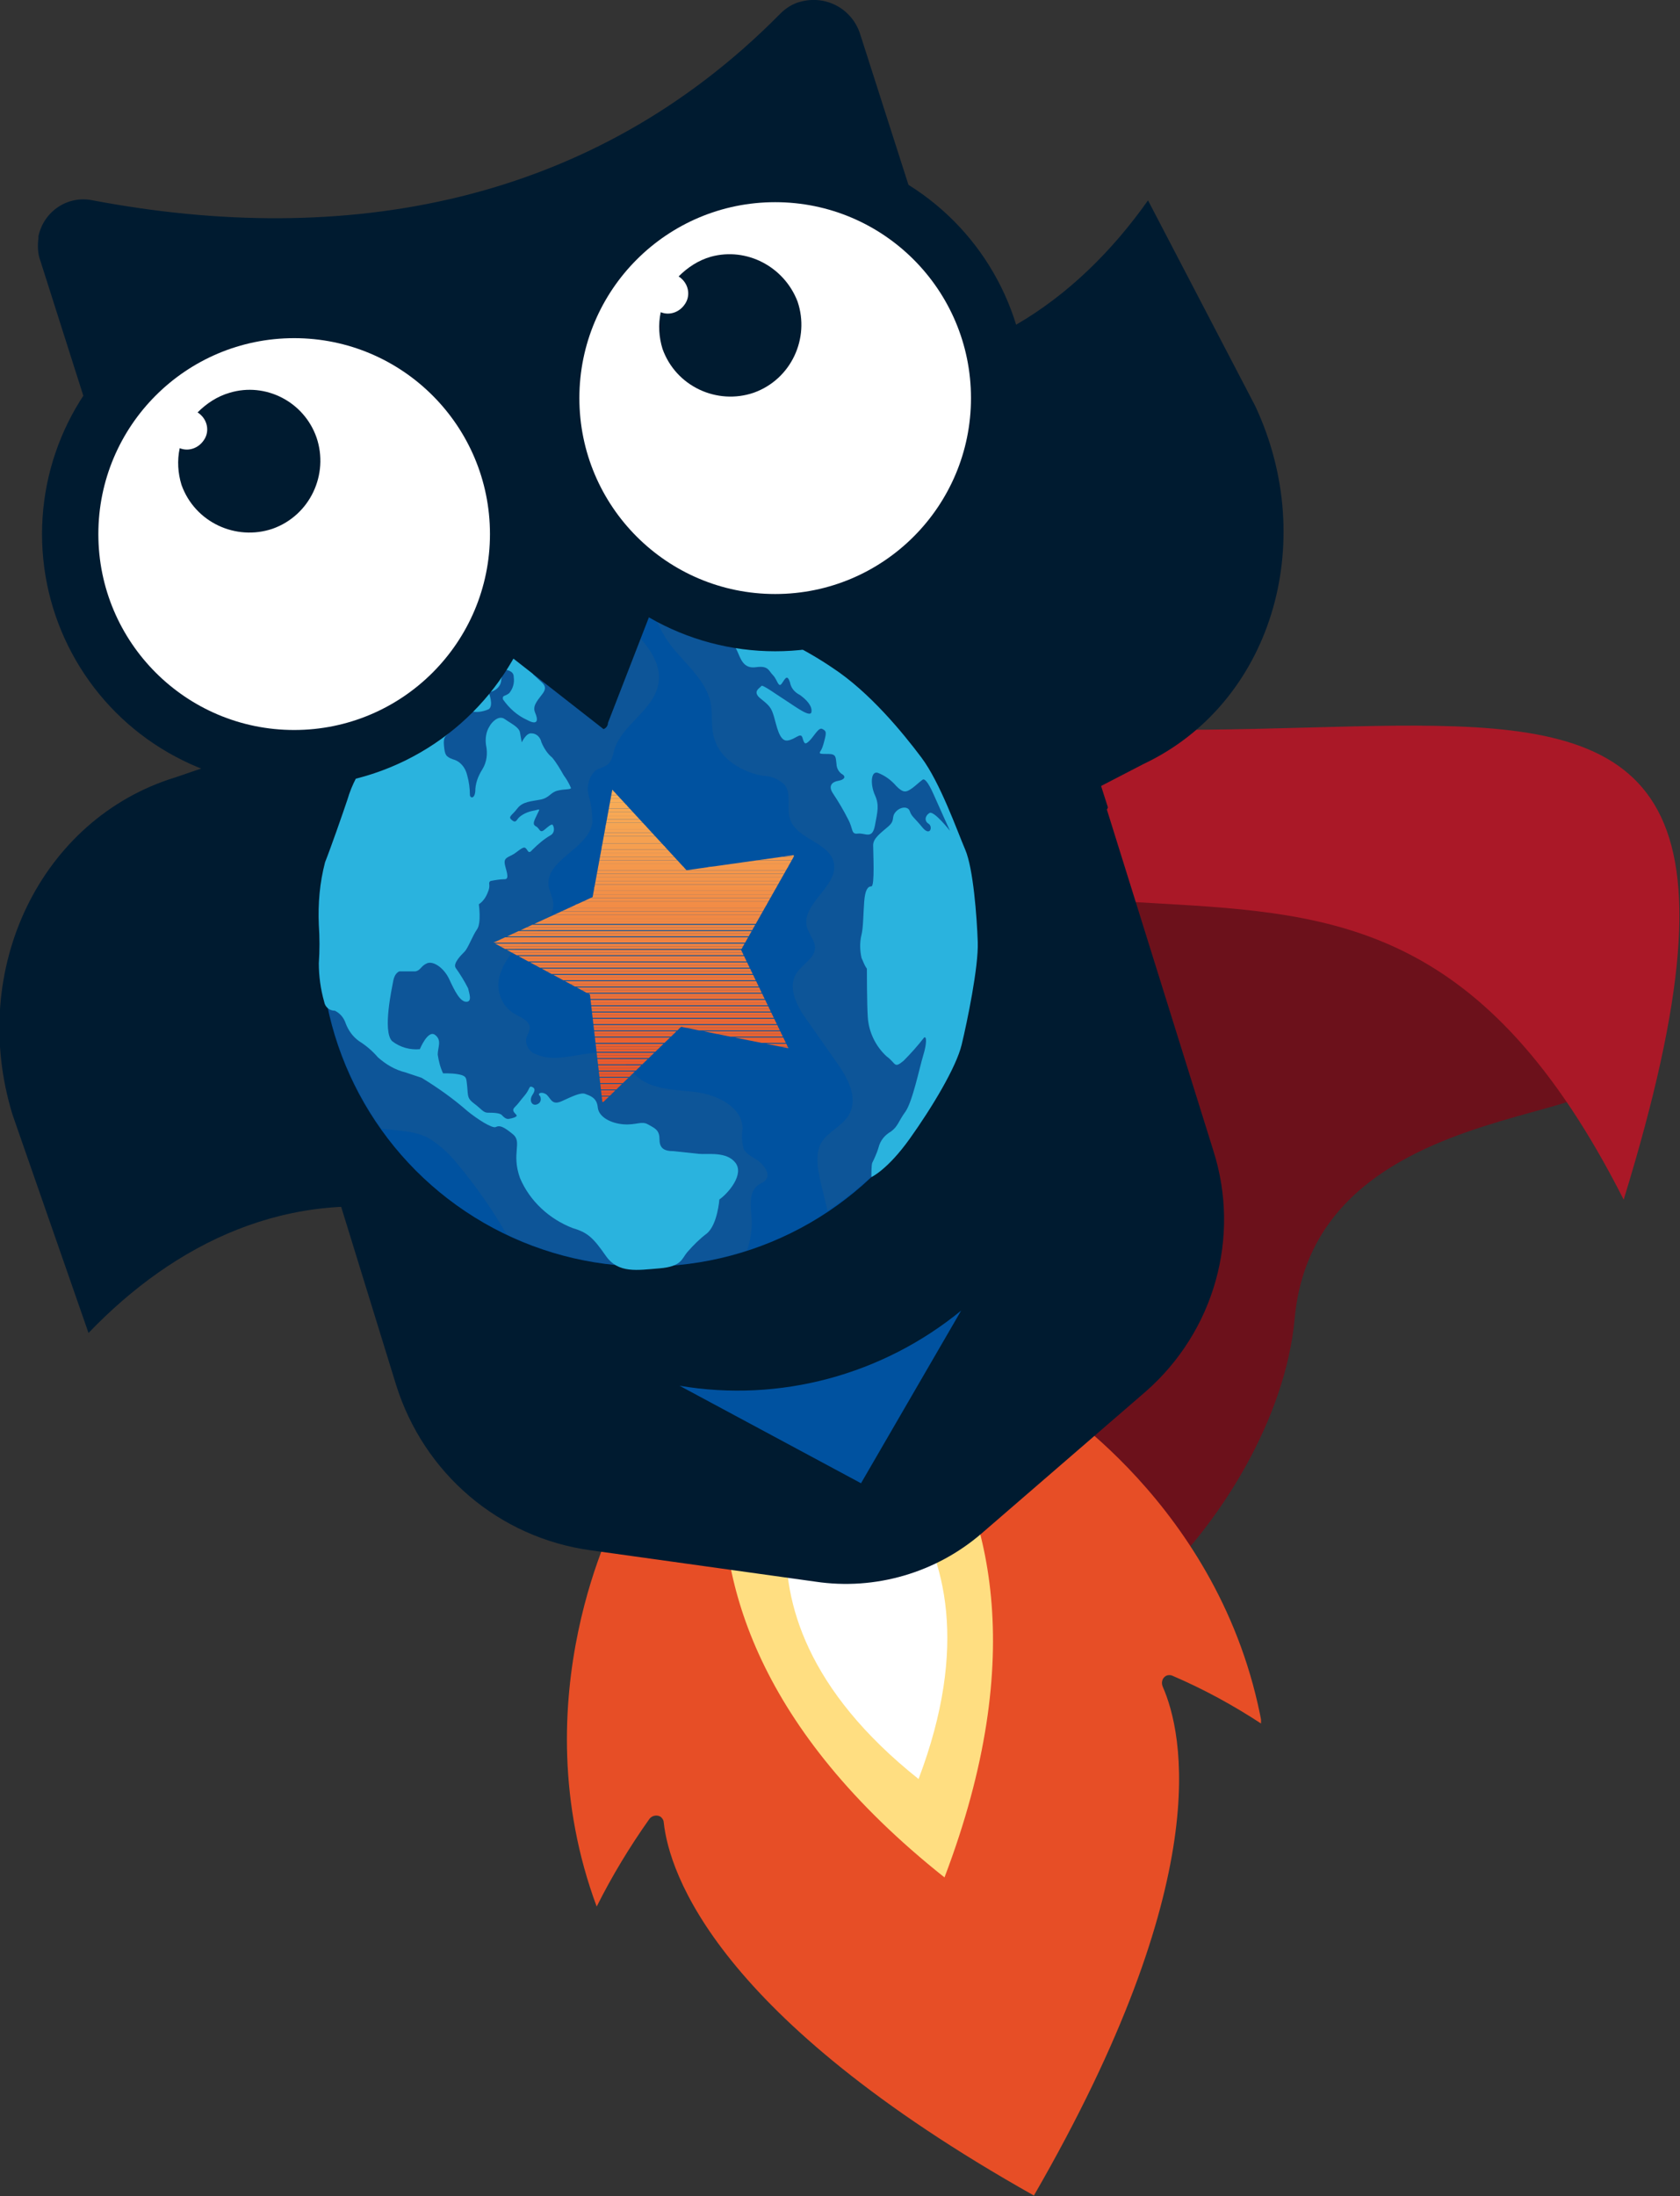 <?xml version="1.0" encoding="utf-8"?>
<!-- Generator: Adobe Illustrator 23.0.1, SVG Export Plug-In . SVG Version: 6.00 Build 0)  -->
<svg version="1.1" id="premiumowl" xmlns="http://www.w3.org/2000/svg" xmlns:xlink="http://www.w3.org/1999/xlink" x="0px" y="0px"
	 viewBox="0 0 187.9 245.5" style="enable-background:new 0 0 187.9 245.5;" xml:space="preserve">
<rect x="0" y="0" width="187.9" height="245.5" fill="#333333" stroke="none"/>
<style type="text/css">
	.st0{fill:#6C111B;}
	.st1{fill:#AA1827;}
	.st2{clip-path:url(#SVGID_2_);fill:#E74E26;}
	.st3{fill:#FFDE81;}
	.st4{fill:#FFFFFF;}
	.st5{fill:#001B30;}
	.st6{fill:#0A2E40;}
	.st7{fill:#0052A0;}
	.st8{opacity:0.2;}
	.st9{fill:#3F6078;}
	.st10{opacity:0.2;enable-background:new    ;}
	.st11{fill:#2AB3DE;}
	.st12{clip-path:url(#SVGID_4_);fill:#F8AE58;}
	.st13{clip-path:url(#SVGID_4_);fill:#F8AD57;}
	.st14{clip-path:url(#SVGID_4_);fill:#F8AC57;}
	.st15{clip-path:url(#SVGID_4_);fill:#F7AB56;}
	.st16{clip-path:url(#SVGID_4_);fill:#F7AA56;}
	.st17{clip-path:url(#SVGID_4_);fill:#F7A955;}
	.st18{clip-path:url(#SVGID_4_);fill:#F7A855;}
	.st19{clip-path:url(#SVGID_4_);fill:#F7A754;}
	.st20{clip-path:url(#SVGID_4_);fill:#F6A654;}
	.st21{clip-path:url(#SVGID_4_);fill:#F6A553;}
	.st22{clip-path:url(#SVGID_4_);fill:#F6A452;}
	.st23{clip-path:url(#SVGID_4_);fill:#F6A352;}
	.st24{clip-path:url(#SVGID_4_);fill:#F6A251;}
	.st25{clip-path:url(#SVGID_4_);fill:#F5A151;}
	.st26{clip-path:url(#SVGID_4_);fill:#F5A050;}
	.st27{clip-path:url(#SVGID_4_);fill:#F59F50;}
	.st28{clip-path:url(#SVGID_4_);fill:#F59E4F;}
	.st29{clip-path:url(#SVGID_4_);fill:#F59D4F;}
	.st30{clip-path:url(#SVGID_4_);fill:#F59C4E;}
	.st31{clip-path:url(#SVGID_4_);fill:#F49A4D;}
	.st32{clip-path:url(#SVGID_4_);fill:#F4994D;}
	.st33{clip-path:url(#SVGID_4_);fill:#F4984C;}
	.st34{clip-path:url(#SVGID_4_);fill:#F4974C;}
	.st35{clip-path:url(#SVGID_4_);fill:#F4964B;}
	.st36{clip-path:url(#SVGID_4_);fill:#F3954B;}
	.st37{clip-path:url(#SVGID_4_);fill:#F3944A;}
	.st38{clip-path:url(#SVGID_4_);fill:#F3934A;}
	.st39{clip-path:url(#SVGID_4_);fill:#F39249;}
	.st40{clip-path:url(#SVGID_4_);fill:#F39148;}
	.st41{clip-path:url(#SVGID_4_);fill:#F29048;}
	.st42{clip-path:url(#SVGID_4_);fill:#F28F47;}
	.st43{clip-path:url(#SVGID_4_);fill:#F28E47;}
	.st44{clip-path:url(#SVGID_4_);fill:#F28D46;}
	.st45{clip-path:url(#SVGID_4_);fill:#F28C46;}
	.st46{clip-path:url(#SVGID_4_);fill:#F18B45;}
	.st47{clip-path:url(#SVGID_4_);fill:#F18A45;}
	.st48{clip-path:url(#SVGID_4_);fill:#F18944;}
	.st49{clip-path:url(#SVGID_4_);fill:#F18843;}
	.st50{clip-path:url(#SVGID_4_);fill:#F18743;}
	.st51{clip-path:url(#SVGID_4_);fill:#F08642;}
	.st52{clip-path:url(#SVGID_4_);fill:#F08542;}
	.st53{clip-path:url(#SVGID_4_);fill:#F08441;}
	.st54{clip-path:url(#SVGID_4_);fill:#F08341;}
	.st55{clip-path:url(#SVGID_4_);fill:#F08240;}
	.st56{clip-path:url(#SVGID_4_);fill:#F08140;}
	.st57{clip-path:url(#SVGID_4_);fill:#EF803F;}
	.st58{clip-path:url(#SVGID_4_);fill:#EF7F3F;}
	.st59{clip-path:url(#SVGID_4_);fill:#EF7E3E;}
	.st60{clip-path:url(#SVGID_4_);fill:#EF7D3E;}
	.st61{clip-path:url(#SVGID_4_);fill:#EF7C3D;}
	.st62{clip-path:url(#SVGID_4_);fill:#EF7B3D;}
	.st63{clip-path:url(#SVGID_4_);fill:#EE7A3C;}
	.st64{clip-path:url(#SVGID_4_);fill:#EE793C;}
	.st65{clip-path:url(#SVGID_4_);fill:#EE783B;}
	.st66{clip-path:url(#SVGID_4_);fill:#EE773B;}
	.st67{clip-path:url(#SVGID_4_);fill:#EE763A;}
	.st68{clip-path:url(#SVGID_4_);fill:#EE753A;}
	.st69{clip-path:url(#SVGID_4_);fill:#ED7439;}
	.st70{clip-path:url(#SVGID_4_);fill:#ED7339;}
	.st71{clip-path:url(#SVGID_4_);fill:#ED7238;}
	.st72{clip-path:url(#SVGID_4_);fill:#ED7138;}
	.st73{clip-path:url(#SVGID_4_);fill:#ED7037;}
	.st74{clip-path:url(#SVGID_4_);fill:#ED6F37;}
	.st75{clip-path:url(#SVGID_4_);fill:#EC6E36;}
	.st76{clip-path:url(#SVGID_4_);fill:#EC6D36;}
	.st77{clip-path:url(#SVGID_4_);fill:#EC6C35;}
	.st78{clip-path:url(#SVGID_4_);fill:#EC6A34;}
	.st79{clip-path:url(#SVGID_4_);fill:#EC6934;}
	.st80{clip-path:url(#SVGID_4_);fill:#EB6833;}
	.st81{clip-path:url(#SVGID_4_);fill:#EB6733;}
	.st82{clip-path:url(#SVGID_4_);fill:#EB6632;}
	.st83{clip-path:url(#SVGID_4_);fill:#EB6532;}
	.st84{clip-path:url(#SVGID_4_);fill:#EB6431;}
	.st85{clip-path:url(#SVGID_4_);fill:#EB6331;}
	.st86{clip-path:url(#SVGID_4_);fill:#EA6230;}
	.st87{clip-path:url(#SVGID_4_);fill:#EA6130;}
	.st88{clip-path:url(#SVGID_4_);fill:#EA602F;}
	.st89{clip-path:url(#SVGID_4_);fill:#EA5F2F;}
	.st90{clip-path:url(#SVGID_4_);fill:#EA5E2E;}
	.st91{clip-path:url(#SVGID_4_);fill:#EA5D2E;}
	.st92{clip-path:url(#SVGID_4_);fill:#E95C2D;}
	.st93{clip-path:url(#SVGID_4_);fill:#E95B2D;}
	.st94{clip-path:url(#SVGID_4_);fill:#E95A2C;}
	.st95{clip-path:url(#SVGID_4_);fill:#E9592C;}
	.st96{clip-path:url(#SVGID_4_);fill:#E9582B;}
	.st97{clip-path:url(#SVGID_4_);fill:#E9572B;}
	.st98{clip-path:url(#SVGID_4_);fill:#E8562A;}
	.st99{clip-path:url(#SVGID_4_);fill:#E8552A;}
	.st100{clip-path:url(#SVGID_4_);fill:#E85429;}
	.st101{clip-path:url(#SVGID_4_);fill:#E85329;}
	.st102{clip-path:url(#SVGID_4_);fill:#E85228;}
	.st103{clip-path:url(#SVGID_4_);fill:#E85128;}
	.st104{clip-path:url(#SVGID_4_);fill:#E75027;}
	.st105{clip-path:url(#SVGID_4_);fill:#E74F27;}
	.st106{clip-path:url(#SVGID_4_);fill:#E74E26;}
</style>
<g id="Path_2056">
	<path class="st0" d="M176.8,116.1c16,11.2-29.4,3-32,31.3c-2,22-28.7,47.7-39.3,34.4c-19-23.6-67-55.1-66.5-87.1
		C39.9,49.1,156.1,101.6,176.8,116.1z"/>
</g>
<g id="Path_2057">
	<path class="st1" d="M61.8,65.9c75.7,41.3,148-23.4,119.8,68.2c-31-61.2-66.1-5.5-123.3-64.7L61.8,65.9z"/>
</g>
<g id="Group_5944" transform="translate(63.437 144.161)">
	<g id="Group_5943" transform="translate(0 11.958)">
		<g id="Path_2058">
			<g>
				<defs>
					<path id="SVGID_1_" d="M53.2,0L5.7,13c0,0-11.1,20.6-2.4,44C5,53.6,7,50.3,9.2,47.2c0.3-0.4,0.9-0.5,1.3-0.2
						c0.2,0.2,0.3,0.4,0.3,0.6c0.6,5.6,5.8,21.7,41.4,41.7c20.4-35.3,16.7-51.7,14.4-56.9c-0.2-0.5,0-1,0.4-1.2
						c0.2-0.1,0.5-0.1,0.7,0c3.5,1.5,6.8,3.3,10,5.4C73.2,12,53.2,0,53.2,0z"/>
				</defs>
				<clipPath id="SVGID_2_">
					<use xlink:href="#SVGID_1_"  style="overflow:visible;"/>
				</clipPath>
				<rect x="-5.4" y="0" class="st2" width="83" height="89.4"/>
			</g>
		</g>
	</g>
	<g id="Path_2059">
		<path class="st3" d="M24.2,0L24.2,0c0,0-23.8,32.5,18,65.7v0C61.2,15.8,24.2,0,24.2,0z"/>
	</g>
	<g id="Path_2060">
		<path class="st4" d="M28.5,15.4L28.5,15.4c0,0-14.2,19.4,10.8,39.3v0C50.6,24.9,28.5,15.4,28.5,15.4z"/>
	</g>
</g>
<g id="Path_2005">
	<path class="st5" d="M35.1,81.6l-15.5,5.3c-15,4.6-23.2,21.4-18.2,37.7L9.9,149c9.6-10,22.4-16.4,37.5-13.4L35.1,81.6z"/>
</g>
<g id="Path_2005-2">
	<path class="st5" d="M113.4,92.9l14.5-7.5c14.2-6.7,19.7-24.6,12.5-40l-12-23c-8,11.3-19.7,19.5-35.1,18.9L113.4,92.9z"/>
</g>
<g id="Path_3589">
	<path class="st5" d="M123.9,90.2L96.2,3.8c-0.9-2.8-3.8-4.4-6.7-3.6c-0.8,0.2-1.6,0.7-2.2,1.3C66.1,23,38.4,27.7,10.4,22.4
		c-2.8-0.6-5.5,1.2-6.1,4c0,0.1,0,0.1,0,0.2c-0.1,0.8-0.1,1.7,0.2,2.5l32.7,102.7l7.1,23c3.1,9.9,11.5,17.1,21.8,18.5l25.1,3.5
		c6.7,1,13.5-1,18.6-5.4l18.4-15.9c7.6-6.7,10.6-17.2,7.5-26.9l-11.9-38.1l0.1-0.2L123.9,90.2z"/>
</g>
<g id="Path_2006">
	<path class="st6" d="M131.8,91"/>
</g>
<g id="Path_2062">
	<path class="st7" d="M101.7,87.8c-2.1-2.9-4.4-5.6-7.1-8c-3.4-2.8-7.3-5-11.5-6.5c-3.3-1.2-6.8-1.8-10.3-1.9
		c-2.3-0.2-4.5,0-6.7,0.7c0,0.1,0,0.1,0,0.2c-0.2,0-0.3,0.1-0.5,0.1c-0.3,0.1-0.6,0.1-0.8,0.2s-0.6,0.1-0.8,0.2
		c-0.1,0-0.3,0.1-0.4,0.1l0,0c-1.3,0.3-2.5,0.7-3.7,1.2l0,0c-1.2,0.5-2.3,1-3.5,1.6c0-0.1,0.3-0.2,0.5-0.3c0.4-0.2,0.9-0.4,0.6-0.7
		s-1,0.1-1,0.1c-2,1-3.9,2.3-5.7,3.7c-0.8,0.8-2.7,2.5-3.5,3.4s-2.4,2.9-3.4,3.8c-1.1,1.3-2,2.9-2.6,4.6c-0.5,1.3-1.8,4.7-2.4,5.6
		c-0.6,1.5-0.9,3.1-1,4.7c0,1.4-0.3,5.3-0.5,6.8c0,2.2,0.4,4.4,1.1,6.5c0.4,1.3,0.8,2.6,1.1,3.9c0.3,1.3,0.9,2.6,1.6,3.7
		c0.2,0.3,0.4,0.4,0.8,0.5c0.1,0.1,0.1,0.2,0.2,0.4l0,0c5,9.1,13.8,15.5,24.1,17.3l0,0c0,0,0.1,0,0.1,0c0.3,0.1,0.7,0.1,1,0.2
		c0.2,0,0.4,0.1,0.6,0.1c0.4,0,0.7,0.1,1.1,0.1c0.2,0,0.4,0,0.5,0c0.4,0,0.7,0,1.1,0.1c0.2,0,0.4,0,0.6,0c0.3,0,0.7,0,1,0
		c0.2,0,0.4,0,0.7,0c0.3,0,0.6,0,0.9,0c0.3,0,0.5,0,0.8,0c0.3,0,0.5,0,0.8-0.1c0.3,0,0.6-0.1,0.9-0.1c0.2,0,0.5-0.1,0.7-0.1
		c0.3,0,0.6-0.1,1-0.1c0.2,0,0.4-0.1,0.6-0.1c0.2,0,0.5-0.1,0.7-0.1c0.2,0,0.3-0.1,0.5-0.1l0,0c0.1,0,0.2,0,0.3-0.1
		c0.4-0.1,0.7-0.2,1.1-0.3c0.1,0,0.3-0.1,0.4-0.1c0.4-0.1,0.8-0.2,1.1-0.4c0.1,0,0.3-0.1,0.4-0.1c0.4-0.1,0.8-0.3,1.2-0.4
		c0.1,0,0.2-0.1,0.4-0.1c0.4-0.2,0.8-0.3,1.2-0.5c0.1-0.1,0.2-0.1,0.3-0.2c0.4-0.2,0.8-0.3,1.1-0.5c0.1-0.1,0.2-0.1,0.3-0.2
		c0.4-0.2,0.7-0.4,1.1-0.6c0.1-0.1,0.2-0.1,0.3-0.2c0.4-0.2,0.7-0.4,1.1-0.7c0.1-0.1,0.2-0.1,0.3-0.2c0.2-0.1,0.3-0.2,0.5-0.3
		c0,0,0,0,0,0c3.2-2.1,6.1-4.8,8.4-7.9c0,0,0.1-0.1,0.1-0.1c0.3-0.5,0.7-0.9,1-1.4c0.1-0.1,0.2-0.2,0.2-0.4c0.2-0.4,0.5-0.7,0.7-1.1
		v0c1.3-1.4,2.3-3.1,2.8-4.9c1.4-3.5,2.3-7.2,2.6-10.9c-0.1-3.6-0.5-7.3-1.3-10.8C104.6,93.6,103.3,90.6,101.7,87.8z"/>
</g>
<g id="Path_2014">
	<path class="st7" d="M76,154.9c11.2,1.9,22.7-1.2,31.5-8.4l-11.2,19.3L76,154.9z"/>
</g>
<g id="Group_6642" transform="translate(35.457 68.38)">
	<g id="Ellipse_105">
		<circle class="st7" cx="36.9" cy="36.7" r="36.5"/>
	</g>
	<g id="Group_6641" transform="translate(37.696 0.247)" class="st8">
		<g id="Path_3441">
			<path class="st9" d="M35.7,36.5C35.7,16.6,19.8,0.4,0,0c0.6,1.7,1.5,3.2,2.7,4.5c1.4,1.6,3.1,3.2,3.6,5.3c0.3,1.4,0,3,0.5,4.3
				c0.7,2.2,3.1,3.6,5.4,4c0.9,0,1.8,0.4,2.4,1c0.8,1,0.2,2.6,0.6,3.8c0.7,2.3,4.4,2.6,4.9,4.9c0.6,2.6-3.7,4.6-3,7.2
				c0.2,0.8,0.9,1.5,0.9,2.3c0,1.2-1.4,1.8-2.1,2.9c-1,1.6,0.1,3.7,1.2,5.2l3.3,4.7c1.2,1.7,2.4,3.8,1.5,5.7c-0.7,1.4-2.4,2-3.2,3.3
				c-0.7,1.3-0.4,2.9-0.1,4.3l0.8,3.3C29.7,60,35.7,48.6,35.7,36.5z"/>
		</g>
	</g>
	<g id="Path_3442" class="st10">
		<path class="st9" d="M48.6,67.7c-0.1-1.2-0.3-2.7,0.6-3.5c0.3-0.3,0.8-0.4,1-0.7c0.5-0.6-0.1-1.5-0.7-2S48,60.7,47.7,60
			c-0.2-0.8-0.2-1.5-0.1-2.3c-0.1-2.4-2.9-3.7-5.2-4s-5-0.2-6.8-1.9c-0.5-0.6-1.1-1.3-1.7-1.8c-2.5-1.9-6.4,0.8-9.3-0.5
			c-0.8-0.2-1.3-1-1.2-1.8c0.1-0.4,0.4-0.8,0.4-1.2c0-0.8-1.1-1.2-1.8-1.6c-1.4-0.9-2-2.6-1.6-4.1c0.4-1.5,1.4-2.9,2.7-3.9
			c1.5-1.2,3.6-2.6,3.3-4.5c-0.1-0.6-0.4-1.2-0.5-1.7c-0.4-3,4.4-4.1,4.9-7.1c0-1-0.1-2-0.4-3c-0.3-1,0-2.1,0.7-2.8
			c0.5-0.4,1.2-0.4,1.6-0.9c0.3-0.4,0.4-0.9,0.5-1.3c0.8-3,4.6-4.6,5-7.7c0.3-1.9-0.9-3.7-2.2-5.1c-0.8-0.8-1.6-1.6-2.3-2.5
			C13.4,2.3-1.3,20.1,0.6,40.1c0.6,6.4,2.9,12.5,6.6,17.7c1.8,0.2,3.6,0.2,5.2,1c1.2,0.7,2.3,1.7,3.2,2.8c2.1,2.5,4,5.2,5.6,8
			c8.4,4,18,4.7,26.9,1.8C48.5,70.2,48.7,68.9,48.6,67.7z"/>
	</g>
	<g id="Path_3443">
		<path class="st11" d="M30.1,0.1c0,0,0.9-0.2,1.1,0.2s-0.4,0.5-0.8,0.6s-1,0.1-0.3,0.6s2,0.7,2.7,1.9s1.5,1.2,0.6,2.5
			s-1.8,2.8-1.6,3.8s0.6,3.2-1.3,1.9C29,10.5,28,9,27.8,7.3c-0.3-1.1-0.9-2.2-1.6-3.2c-0.4-0.8-0.7-1.4-1.1-1.3
			c-0.6,0.2-1.1,0.6-1.6,1c-0.2,0.3,0,0.5,0.5,1.1s1,0.4,0.5,1.3s-0.5,0.6,0.1,1.2s1.3,0.9,0.6,1.8s-1.1,1.4-0.8,2.1
			s0.4,1.5-0.9,0.8c-1.1-0.5-2-1.3-2.7-2.3c-0.1-0.5,0.2-0.3,0.7-0.7c0.4-0.5,0.6-1.1,0.5-1.8c0-0.6-0.5-0.7-0.8-0.8
			s-0.4,0.2-0.6,1.1c0,0.7-0.6,1.3-1.4,1.4c0,0,0.6,1.5,0,1.9c-0.7,0.3-1.4,0.4-2.1,0.2c-0.5,0.4-1,0.9-1.5,1.4
			c-0.5,0.6-0.8,1-1,1.2s-0.5,0.3-0.4,1.3s0.2,1.2,1,1.5c0.8,0.2,1.4,0.9,1.6,1.8c0.2,0.7,0.3,1.5,0.3,2.2c0,0.3,0.5,0.5,0.6-0.4
			c0-0.9,0.3-1.7,0.8-2.5c0.5-0.8,0.6-1.8,0.4-2.7c-0.1-0.7,0-1.5,0.4-2.1c0.2-0.4,1-1.3,1.7-0.8s1.6,0.9,1.7,1.5s0.2,1.1,0.2,1.1
			s0.5-1.1,1.1-1c0.6,0,1,0.5,1.1,1c0.3,0.7,0.7,1.3,1.2,1.7c0.5,0.6,0.9,1.3,1.3,2c0.3,0.4,0.6,0.9,0.8,1.4c0,0.2-0.7,0.1-1.5,0.3
			s-0.9,0.8-1.9,1s-2,0.2-2.6,1s-1.1,0.9-0.6,1.3s0.5-0.1,0.9-0.4c0.5-0.4,1.1-0.6,1.7-0.7c0.5-0.1,0.6-0.3,0.2,0.5
			s-0.5,1.1-0.1,1.3s0.4,0.8,0.9,0.4s0.9-0.8,1-0.5c0.2,0.4,0.1,0.9-0.3,1.1c-0.7,0.4-1.4,1-2,1.6c-0.5,0.6-0.5,0-0.8-0.2
			s-0.9,0.5-1.5,0.8s-0.9,0.4-0.8,1s0.6,1.7,0,1.7c-0.5,0-1.1,0.1-1.6,0.2c-0.3,0.2,0,0.4-0.2,1c-0.2,0.6-0.5,1.2-1.1,1.6
			c0,0,0.3,2.1-0.2,2.8s-1,2.1-1.4,2.5s-1.3,1.3-1,1.8c0.5,0.7,1,1.5,1.4,2.3c0.1,0.5,0.5,1.5-0.2,1.5s-1.3-1.2-1.9-2.5
			s-1.8-2.1-2.5-1.8s-0.7,0.8-1.3,0.9c-0.6,0-1.2,0-1.8,0c-0.4,0.2-0.6,0.6-0.7,1.2S7.3,46.9,8.4,48c0.9,0.7,2,1,3.1,0.9
			c0,0,0.9-2.2,1.7-1.6s0.3,1.4,0.3,2.2c0.1,0.7,0.3,1.5,0.6,2.1c0.7,0,1.4,0,2.1,0.2c0.5,0.2,0.5,0.3,0.6,1.3
			c0.1,1.1,0,1.3,0.8,1.9s1,1,1.5,1c0.5,0,1.4,0,1.6,0.3c0.2,0.2,0.4,0.4,0.7,0.4c0,0,0.7-0.1,0.9-0.3s-0.7-0.5-0.2-1
			s0.5-0.6,1.1-1.3s0.5-1.1,0.8-1s0.5,0.3,0.1,0.9c-0.4,0.6-0.1,1.2,0.4,1.1c0.4-0.1,0.6-0.4,0.5-0.8c0-0.1-0.1-0.2-0.1-0.2
			c-0.3-0.3,0.3-0.5,0.8-0.1c0.5,0.5,0.6,1.2,1.7,0.7s2.1-1,2.6-0.8s1.3,0.4,1.4,1.5s1.5,1.8,2.9,1.9s2-0.4,2.7,0s1.3,0.6,1.3,1.6
			s0.4,1.4,1.6,1.4c0.9,0.1,1.9,0.2,2.8,0.3c1,0.1,3.1-0.3,4.1,1s-0.8,3.4-1.8,4.1c0,0-0.2,2.8-1.4,3.8c-0.8,0.6-1.5,1.3-2.2,2.1
			c-0.6,0.7-0.6,1.6-3.1,1.8s-4.6,0.6-6-1.4s-2-2.6-3.7-3.1c-2.6-1-4.8-3-5.9-5.6c-1-2.8,0.3-4-0.8-4.9s-1.5-1-1.9-0.8
			s-2.1-0.9-3.2-1.8c-1.6-1.4-3.3-2.6-5.1-3.7c-0.6-0.2-1.2-0.4-1.8-0.6c-1.2-0.3-2.2-0.9-3.1-1.7c-0.6-0.7-1.3-1.3-2.1-1.8
			c-0.7-0.5-1.2-1.2-1.5-2c-0.2-0.6-0.6-1.1-1.2-1.4c-0.6,0-1.1-0.4-1.2-1c-0.4-1.4-0.6-2.9-0.6-4.3c0.1-1.4,0.1-2.9,0-4.3
			c-0.1-2.4,0.1-4.7,0.7-7c0.6-1.5,2-5.5,2.5-7c0.5-1.7,1.3-3.2,2.4-4.6c0.8-0.8,3.2-4,4.1-5.1s2.8-3.4,4-4s3.5-2.2,4.6-2.9
			C19.5,4.1,22,2.8,23,2.3C25.3,1.3,27.7,0.6,30.1,0.1z"/>
	</g>
	<g id="Path_3444">
		<path class="st11" d="M40.5,0.2c0,0-0.1,1.2,0.8,1.6s1.6,0.1,2.5,0.8s0.7,1.1,1.6,1s1.2-0.1,1.6,0.8s0.7,2,2.1,1.8
			s1.4,0.4,1.9,0.9S51.6,8.6,52,8s0.6-1,0.9-0.1C53,8.5,53.4,9,54,9.3c0.7,0.5,1.4,1.2,1.3,1.9s-1.8-0.6-2.9-1.3s-2.6-1.8-2.7-1.6
			s-1.1,0.6-0.1,1.4s1.2,1,1.5,2s0.6,2.8,1.5,2.7s1.5-1,1.7-0.3s0.3,0.8,0.8,0.3s1-1.5,1.4-1.3s0.5,0.3,0.3,1.1s-0.3,1.1-0.5,1.4
			s0,0.3,0.9,0.3s0.8,0.4,0.9,1.1c0,0.5,0.3,1,0.7,1.2c0.4,0.3,0.1,0.6-0.5,0.7s-1.2,0.5-0.6,1.4c0.6,0.9,1.2,1.9,1.7,2.9
			c0.6,1.1,0.3,1.7,1.1,1.6s1.6,0.7,1.9-0.9s0.5-2.3,0-3.4s-0.5-2.7,0.3-2.5c0.8,0.3,1.5,0.8,2.1,1.5c0.8,0.8,1.1,0.7,1.8,0.2
			c0.4-0.3,0.7-0.6,1.1-0.9c0.2-0.2,0.6,0.1,1.3,1.7s1.8,4,1.8,4s-1.8-2.3-2.3-2s-0.6,0.9-0.1,1.2s0.2,1.5-0.7,0.4s-1.2-1.2-1.4-1.8
			s-1.1-0.5-1.6,0.1s0,0.9-0.8,1.6s-1.7,1.3-1.7,2.1s0.2,4.6-0.2,4.6s-0.7,0.4-0.8,1.7s-0.1,2.9-0.3,3.7c-0.2,0.8-0.2,1.7,0,2.6
			c0.2,0.4,0.3,0.8,0.6,1.2c0,0,0,4,0.1,5.4c0.1,1.7,0.9,3.3,2.1,4.4c1.1,0.8,0.8,1.4,1.9,0.5c0.8-0.8,1.6-1.7,2.3-2.6
			c0.3-0.2,0.3,0.7-0.1,2s-1.2,5.2-2,6.3s-0.8,1.6-1.6,2.2c-0.7,0.4-1.2,1-1.4,1.8c-0.2,0.7-0.6,1.5-0.7,1.7S62,63.2,62,63.2
			s1.8-0.8,4.3-4.3s5.2-8,5.8-10.5c0.6-2.5,1.9-8.7,1.8-11.5s-0.5-8.2-1.4-10.3s-2.8-7.5-4.9-10.3s-5.8-7.3-9.9-10
			c-3.1-2.1-6.5-3.8-10.1-4.9C44.3,0.4,41.4-0.1,40.5,0.2z"/>
	</g>
</g>
<g id="Path_2011">
	<path class="st5" d="M72.8,65.8l-11.4-8.7c-0.2-0.2-0.5-0.4-0.8-0.3l-4.9,13.1c-0.4,1.1-0.1,2.3,0.8,3l11,8.6
		c0.3-0.1,0.5-0.4,0.5-0.7l5.2-13.4C73.3,66.8,73.1,66.3,72.8,65.8z"/>
</g>
<g id="Ellipse_88">
	<circle class="st5" cx="32.9" cy="59.7" r="28.2"/>
</g>
<g id="Ellipse_89">
	<circle class="st4" cx="32.9" cy="59.7" r="21.9"/>
</g>
<g id="Path_2012">
	<path class="st5" d="M25.7,43.9c-1.4,0.4-2.6,1.2-3.6,2.2c1.1,0.7,1.4,2.1,0.7,3.1c-0.6,0.9-1.7,1.3-2.7,0.9
		c-0.3,1.4-0.2,2.8,0.2,4.1c1.5,4.2,6.1,6.3,10.2,4.9c4.2-1.5,6.3-6.1,4.9-10.2C34,44.9,29.7,42.7,25.7,43.9L25.7,43.9z"/>
</g>
<g id="Ellipse_90">
	<circle class="st5" cx="86.7" cy="44.6" r="28.2"/>
</g>
<g id="Ellipse_91">
	<circle class="st4" cx="86.7" cy="44.5" r="21.9"/>
</g>
<g id="Path_2013">
	<path class="st5" d="M79.5,28.7c-1.4,0.4-2.6,1.2-3.6,2.2c1.1,0.7,1.4,2.1,0.7,3.1c-0.6,0.9-1.7,1.3-2.7,0.9
		c-0.3,1.4-0.2,2.8,0.2,4.1c1.5,4.2,6.1,6.3,10.2,4.9c4.2-1.5,6.3-6.1,4.9-10.2C87.7,29.8,83.5,27.6,79.5,28.7L79.5,28.7z"/>
</g>
<g id="Group_6785" transform="translate(55.183 88.275)">
	<g id="Path_2063">
		<g>
			<defs>
				<path id="SVGID_3_" d="M13.3,0l8.3,9l12.1-1.7l-6,10.6l5.3,11l-12-2.4L12.2,35l-1.4-12.1L0,17.1L11.1,12L13.3,0z"/>
			</defs>
			<clipPath id="SVGID_4_">
				<use xlink:href="#SVGID_3_"  style="overflow:visible;"/>
			</clipPath>
			<rect x="0" y="0" class="st12" width="33.6" height="0.2"/>
			<rect x="0" y="0.2" class="st12" width="33.6" height="0.4"/>
			<rect x="0" y="0.6" class="st13" width="33.6" height="0.4"/>
			<rect x="0" y="1" class="st14" width="33.6" height="0.4"/>
			<rect x="0" y="1.4" class="st15" width="33.6" height="0.4"/>
			<rect x="0" y="1.7" class="st16" width="33.6" height="0.4"/>
			<rect x="0" y="2.1" class="st17" width="33.6" height="0.4"/>
			<rect x="0" y="2.5" class="st18" width="33.6" height="0.4"/>
			<rect x="0" y="2.9" class="st19" width="33.6" height="0.4"/>
			<rect x="0" y="3.3" class="st20" width="33.6" height="0.4"/>
			<rect x="0" y="3.7" class="st21" width="33.6" height="0.4"/>
			<rect x="0" y="4" class="st22" width="33.6" height="0.4"/>
			<rect x="0" y="4.4" class="st23" width="33.6" height="0.4"/>
			<rect x="0" y="4.8" class="st24" width="33.6" height="0.4"/>
			<rect x="0" y="5.2" class="st25" width="33.6" height="0.4"/>
			<rect x="0" y="5.6" class="st26" width="33.6" height="0.4"/>
			<rect x="0" y="6" class="st27" width="33.6" height="0.4"/>
			<rect x="0" y="6.3" class="st28" width="33.6" height="0.4"/>
			<rect x="0" y="6.7" class="st29" width="33.6" height="0.4"/>
			<rect x="0" y="7.1" class="st30" width="33.6" height="0.4"/>
			<rect x="0" y="7.5" class="st31" width="33.6" height="0.4"/>
			<rect x="0" y="7.9" class="st32" width="33.6" height="0.4"/>
			<rect x="0" y="8.3" class="st33" width="33.6" height="0.4"/>
			<rect x="0" y="8.6" class="st34" width="33.6" height="0.4"/>
			<rect x="0" y="9" class="st35" width="33.6" height="0.4"/>
			<rect x="0" y="9.4" class="st36" width="33.6" height="0.4"/>
			<rect x="0" y="9.8" class="st37" width="33.6" height="0.4"/>
			<rect x="0" y="10.2" class="st38" width="33.6" height="0.4"/>
			<rect x="0" y="10.6" class="st39" width="33.6" height="0.4"/>
			<rect x="0" y="10.9" class="st40" width="33.6" height="0.4"/>
			<rect x="0" y="11.3" class="st41" width="33.6" height="0.4"/>
			<rect x="0" y="11.7" class="st42" width="33.6" height="0.4"/>
			<rect x="0" y="12.1" class="st43" width="33.6" height="0.4"/>
			<rect x="0" y="12.5" class="st44" width="33.6" height="0.4"/>
			<rect x="0" y="12.8" class="st45" width="33.6" height="0.4"/>
			<rect x="0" y="13.2" class="st46" width="33.6" height="0.4"/>
			<rect x="0" y="13.6" class="st47" width="33.6" height="0.4"/>
			<rect x="0" y="14" class="st48" width="33.6" height="0.4"/>
			<rect x="0" y="14.4" class="st48" width="33.6" height="0.3"/>
			<rect x="0" y="14.7" class="st49" width="33.6" height="0.3"/>
			<rect x="0" y="15.1" class="st50" width="33.6" height="0.3"/>
			<rect x="0" y="15.4" class="st51" width="33.6" height="0.3"/>
			<rect x="0" y="15.8" class="st52" width="33.6" height="0.3"/>
			<rect x="0" y="16.1" class="st53" width="33.6" height="0.3"/>
			<rect x="0" y="16.5" class="st54" width="33.6" height="0.3"/>
			<rect x="0" y="16.8" class="st55" width="33.6" height="0.3"/>
			<rect x="0" y="17.2" class="st56" width="33.6" height="0.3"/>
			<rect x="0" y="17.5" class="st57" width="33.6" height="0.3"/>
			<rect x="0" y="17.9" class="st58" width="33.6" height="0.3"/>
			<rect x="0" y="18.2" class="st59" width="33.6" height="0.3"/>
			<rect x="0" y="18.6" class="st60" width="33.6" height="0.3"/>
			<rect x="0" y="18.9" class="st61" width="33.6" height="0.3"/>
			<rect x="0" y="19.3" class="st62" width="33.6" height="0.3"/>
			<rect x="0" y="19.6" class="st63" width="33.6" height="0.3"/>
			<rect x="0" y="20" class="st64" width="33.6" height="0.3"/>
			<rect x="0" y="20.3" class="st65" width="33.6" height="0.3"/>
			<rect x="0" y="20.7" class="st66" width="33.6" height="0.3"/>
			<rect x="0" y="21" class="st67" width="33.6" height="0.3"/>
			<rect x="0" y="21.4" class="st68" width="33.6" height="0.3"/>
			<rect x="0" y="21.7" class="st69" width="33.6" height="0.3"/>
			<rect x="0" y="22.1" class="st70" width="33.6" height="0.3"/>
			<rect x="0" y="22.4" class="st71" width="33.6" height="0.3"/>
			<rect x="0" y="22.8" class="st72" width="33.6" height="0.3"/>
			<rect x="0" y="23.1" class="st73" width="33.6" height="0.3"/>
			<rect x="0" y="23.5" class="st74" width="33.6" height="0.3"/>
			<rect x="0" y="23.8" class="st75" width="33.6" height="0.3"/>
			<rect x="0" y="24.2" class="st76" width="33.6" height="0.3"/>
			<rect x="0" y="24.5" class="st77" width="33.6" height="0.3"/>
			<rect x="0" y="24.9" class="st78" width="33.6" height="0.3"/>
			<rect x="0" y="25.2" class="st79" width="33.6" height="0.3"/>
			<rect x="0" y="25.6" class="st80" width="33.6" height="0.3"/>
			<rect x="0" y="25.9" class="st81" width="33.6" height="0.3"/>
			<rect x="0" y="26.3" class="st82" width="33.6" height="0.3"/>
			<rect x="0" y="26.6" class="st83" width="33.6" height="0.3"/>
			<rect x="0" y="27" class="st84" width="33.6" height="0.3"/>
			<rect x="0" y="27.3" class="st85" width="33.6" height="0.3"/>
			<rect x="0" y="27.7" class="st86" width="33.6" height="0.3"/>
			<rect x="0" y="28" class="st87" width="33.6" height="0.3"/>
			<rect x="0" y="28.4" class="st88" width="33.6" height="0.3"/>
			<rect x="0" y="28.7" class="st89" width="33.6" height="0.3"/>
			<rect x="0" y="29" class="st90" width="33.6" height="0.3"/>
			<rect x="0" y="29.4" class="st91" width="33.6" height="0.3"/>
			<rect x="0" y="29.7" class="st92" width="33.6" height="0.3"/>
			<rect x="0" y="30.1" class="st93" width="33.6" height="0.3"/>
			<rect x="0" y="30.4" class="st94" width="33.6" height="0.3"/>
			<rect x="0" y="30.8" class="st95" width="33.6" height="0.3"/>
			<rect x="0" y="31.1" class="st96" width="33.6" height="0.3"/>
			<rect x="0" y="31.5" class="st97" width="33.6" height="0.3"/>
			<rect x="0" y="31.8" class="st98" width="33.6" height="0.3"/>
			<rect x="0" y="32.2" class="st99" width="33.6" height="0.3"/>
			<rect x="0" y="32.5" class="st100" width="33.6" height="0.3"/>
			<rect x="0" y="32.9" class="st101" width="33.6" height="0.3"/>
			<rect x="0" y="33.2" class="st102" width="33.6" height="0.3"/>
			<rect x="0" y="33.6" class="st103" width="33.6" height="0.3"/>
			<rect x="0" y="33.9" class="st104" width="33.6" height="0.3"/>
			<rect x="0" y="34.3" class="st105" width="33.6" height="0.3"/>
			<rect x="0" y="34.6" class="st106" width="33.6" height="0.3"/>
			<path class="st106" d="M0,35h33.6H0z"/>
		</g>
	</g>
</g>
</svg>
